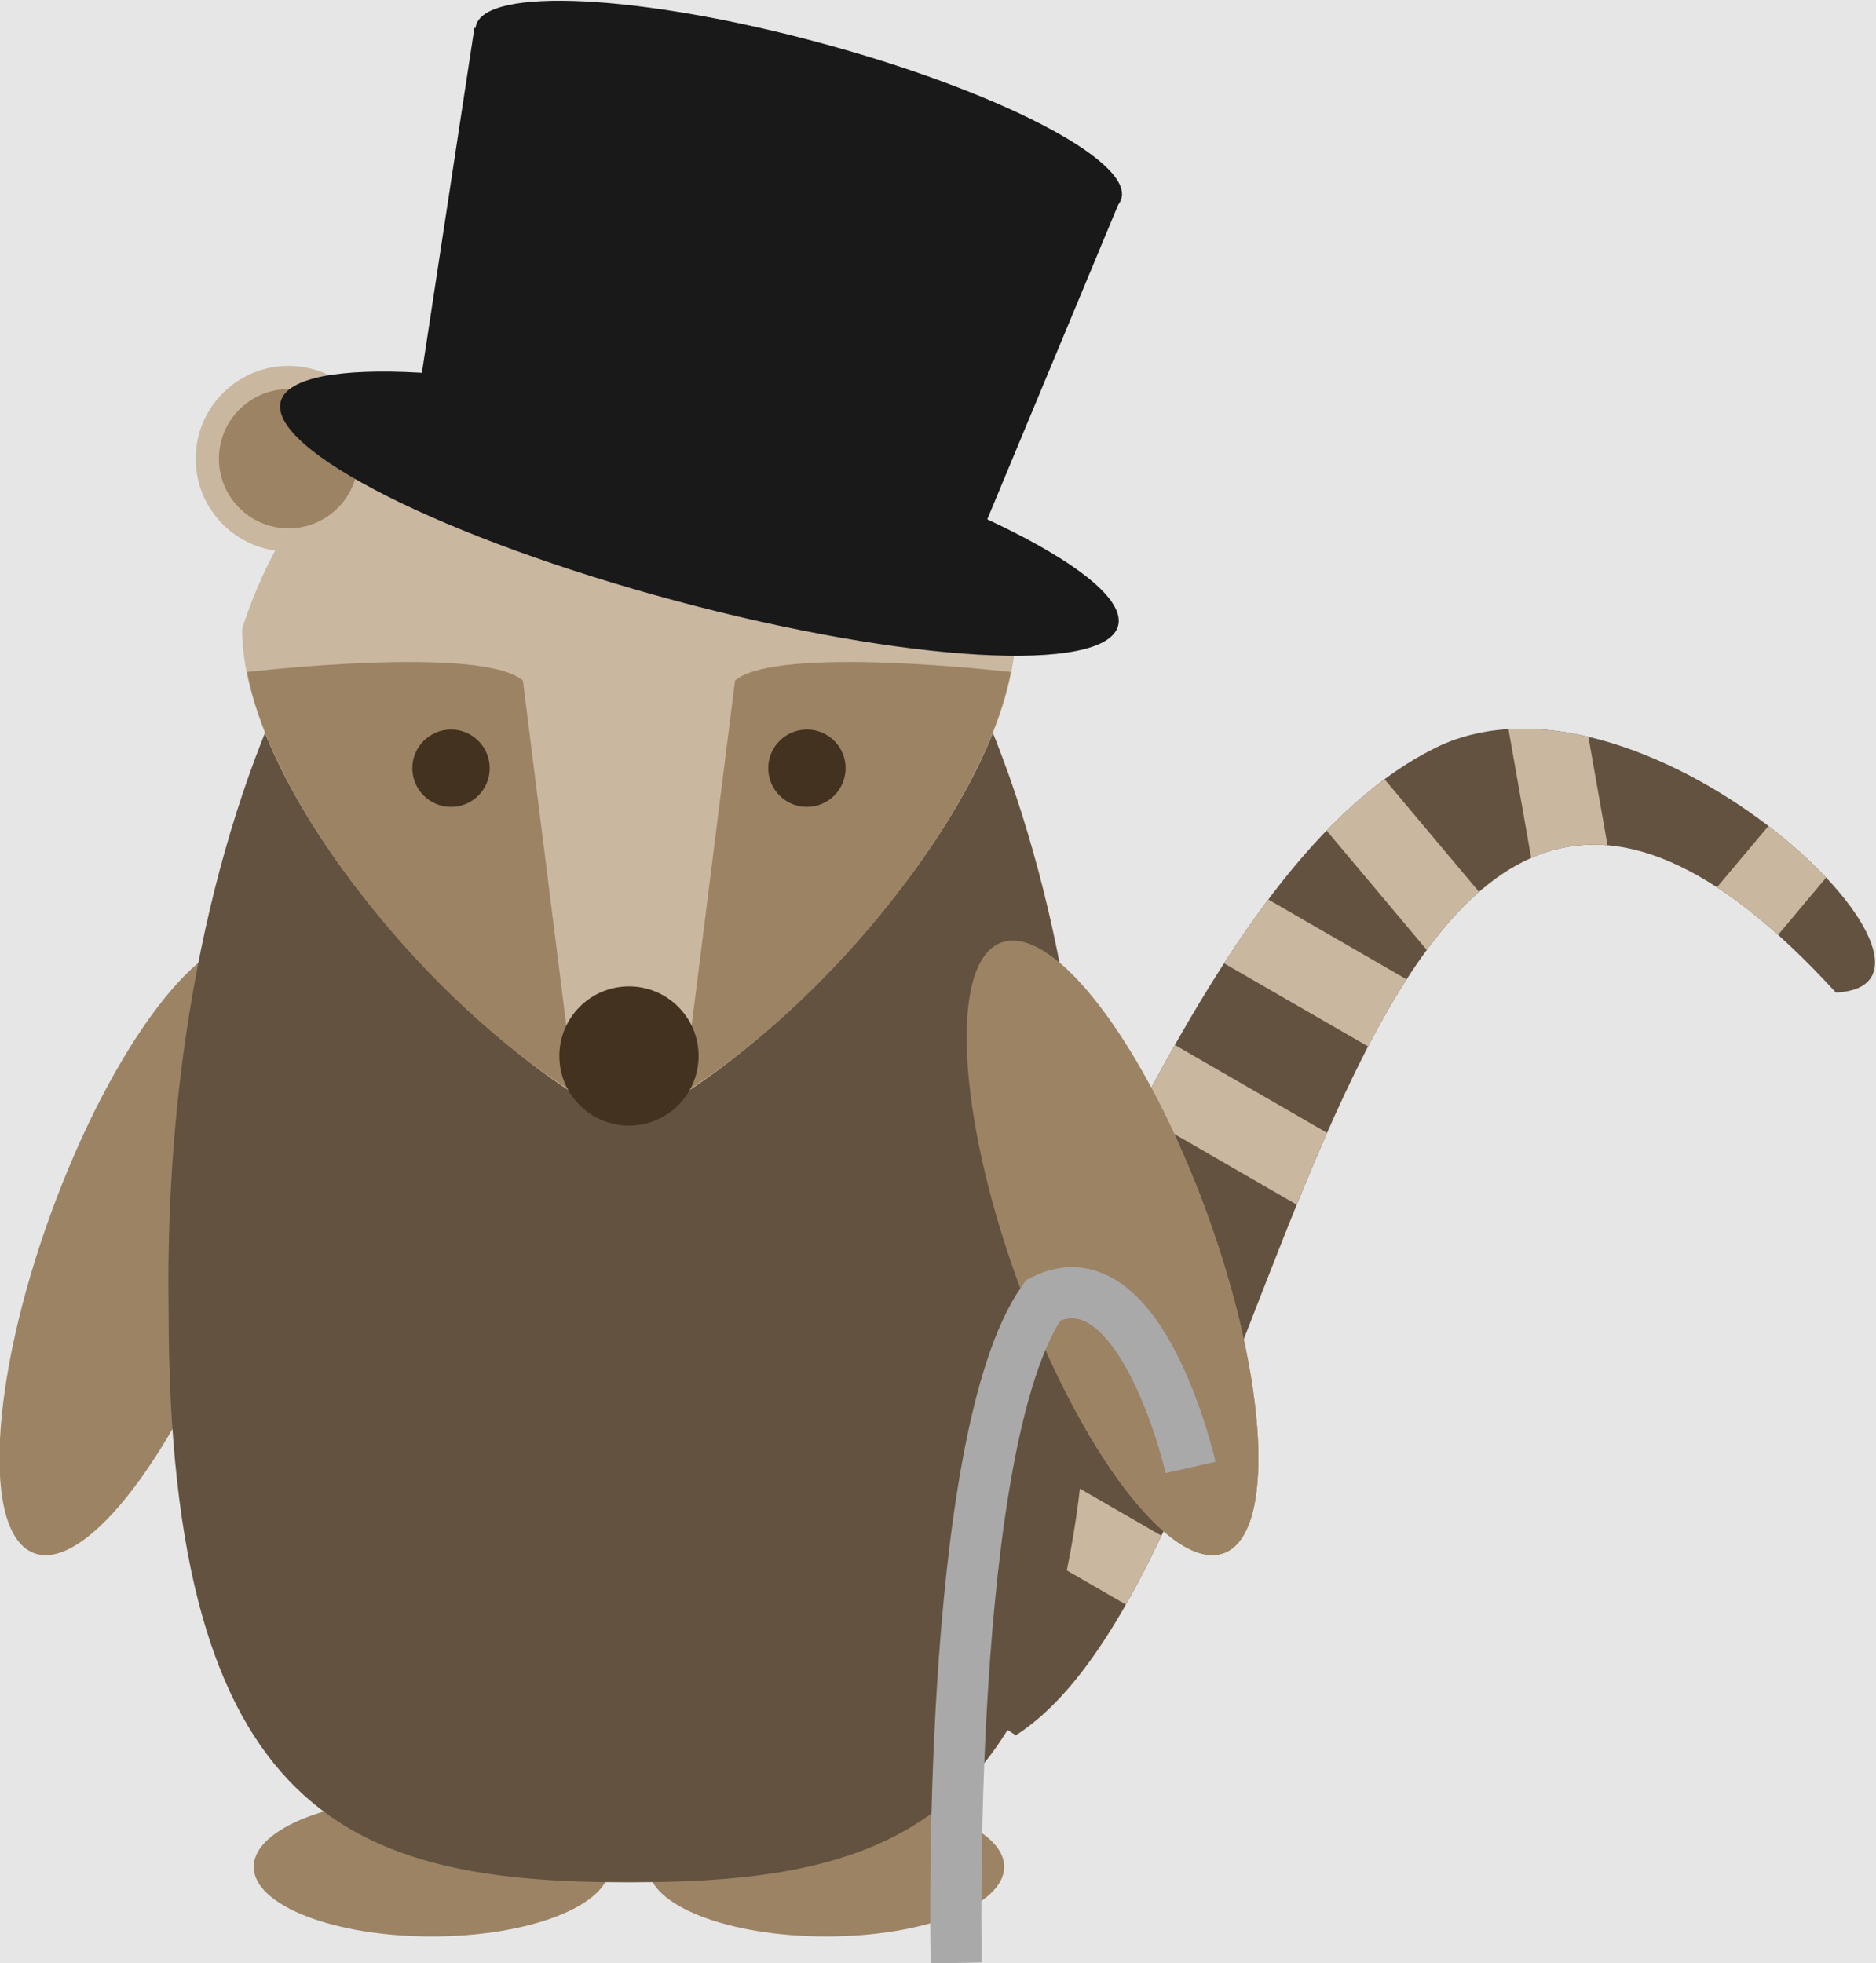 <?xml version="1.0" encoding="UTF-8" standalone="no"?>
<!-- Created with Inkscape (http://www.inkscape.org/) -->

<svg
   xmlns:dc="http://purl.org/dc/elements/1.1/"
   xmlns:cc="http://creativecommons.org/ns#"
   xmlns:rdf="http://www.w3.org/1999/02/22-rdf-syntax-ns#"
   xmlns:svg="http://www.w3.org/2000/svg"
   xmlns="http://www.w3.org/2000/svg"
   xmlns:sodipodi="http://sodipodi.sourceforge.net/DTD/sodipodi-0.dtd"
   xmlns:inkscape="http://www.inkscape.org/namespaces/inkscape"
   version="1.1"
   id="svg2"
   xml:space="preserve"
   width="109.945"
   height="115.064"
   viewBox="0 0 109.945 115.064"
   sodipodi:docname="Phileas_Fogg.svg"
   inkscape:version="0.92.2 5c3e80d, 2017-08-06"><defs
     id="defs6"><clipPath
       clipPathUnits="userSpaceOnUse"
       id="clipPath76"><path
         d="m 95.245,-96.379 c 8.504,12.586 14.627,34.016 25.512,39.118 9.184,4.082 24.151,-10.545 17.348,-10.885 -21.77,23.811 -23.811,-24.832 -36.057,-32.656 z"
         id="path74"
         inkscape:connector-curvature="0" /></clipPath></defs><sodipodi:namedview
     pagecolor="#ffffff"
     bordercolor="#666666"
     borderopacity="1"
     objecttolerance="10"
     gridtolerance="10"
     guidetolerance="10"
     inkscape:pageopacity="0"
     inkscape:pageshadow="2"
     inkscape:window-width="640"
     inkscape:window-height="480"
     id="namedview4"
     showgrid="false"
     inkscape:zoom="9.0636685"
     inkscape:cx="117.1975"
     inkscape:cy="47.030996"
     inkscape:current-layer="g10"
     inkscape:snap-global="false"
     fit-margin-top="0"
     fit-margin-left="0"
     fit-margin-right="0"
     fit-margin-bottom="0" /><g
     id="g10"
     inkscape:groupmode="layer"
     inkscape:label="80days"
     transform="matrix(1.333,0,0,-1.333,-114.283,176.268)"><rect
       style="opacity:1;fill:#e6e6e6;fill-opacity:1;fill-rule:evenodd;stroke:none;stroke-width:5.669;stroke-linecap:round;stroke-miterlimit:4;stroke-dasharray:none;stroke-dashoffset:0;stroke-opacity:1"
       id="rect1636"
       width="96.05"
       height="98.374"
       x="79.902"
       y="-135.756"
       transform="scale(1,-1)" /><g
       transform="translate(28.346,156.74)"
       id="g34" /><g
       transform="translate(28.346,156.74)"
       id="g54" /><path
       inkscape:connector-curvature="0"
       id="path60"
       style="fill:#9c8364;fill-opacity:1;fill-rule:nonzero;stroke:none"
       d="m 129.884,50.156 c 0,1.691 -3.503,3.061 -7.824,3.061 -4.321,0 -7.824,-1.371 -7.824,-3.061 0,-1.691 3.503,-3.061 7.824,-3.061 4.321,0 7.824,1.371 7.824,3.061 z" /><path
       inkscape:connector-curvature="0"
       id="path64"
       style="fill:#9c8364;fill-opacity:1;fill-rule:nonzero;stroke:none"
       d="m 112.536,50.156 c 0,1.691 -3.503,3.061 -7.824,3.061 -4.321,0 -7.824,-1.371 -7.824,-3.061 0,-1.691 3.503,-3.061 7.824,-3.061 4.321,0 7.824,1.371 7.824,3.061 z" /><path
       inkscape:connector-curvature="0"
       id="path68"
       style="fill:#62523f;fill-opacity:1;fill-rule:nonzero;stroke:none"
       d="m 123.591,60.361 c 8.504,12.586 14.627,34.016 25.512,39.118 9.184,4.082 24.151,-10.545 17.348,-10.885 C 144.681,112.405 142.64,63.763 130.394,55.938 Z" /><g
       clip-path="url(#clipPath76)"
       id="g72"
       transform="translate(28.346,156.74)"><g
         id="g78"><path
           inkscape:connector-curvature="0"
           id="path80"
           style="fill:#cab7a0;fill-opacity:1;fill-rule:nonzero;stroke:none"
           d="m 105.512,-72.34 1.701,2.946 11.783,-6.803 -1.701,-2.946 z" /></g><g
         id="g82"><path
           inkscape:connector-curvature="0"
           id="path84"
           style="fill:#cab7a0;fill-opacity:1;fill-rule:nonzero;stroke:none"
           d="m 108.913,-65.537 1.701,2.946 11.783,-6.803 -1.701,-2.946 z" /></g><g
         id="g86"><path
           inkscape:connector-curvature="0"
           id="path88"
           style="fill:#cab7a0;fill-opacity:1;fill-rule:nonzero;stroke:none"
           d="m 113.381,-58.245 2.606,2.187 8.746,-10.423 -2.606,-2.187 z" /></g><g
         id="g90"><path
           inkscape:connector-curvature="0"
           id="path92"
           style="fill:#cab7a0;fill-opacity:1;fill-rule:nonzero;stroke:none"
           d="m 123.003,-52.557 3.35,0.591 2.362,-13.4 -3.35,-0.591 z" /></g><g
         id="g94"><path
           inkscape:connector-curvature="0"
           id="path96"
           style="fill:#cab7a0;fill-opacity:1;fill-rule:nonzero;stroke:none"
           d="m 139.135,-56.058 2.606,-2.187 -8.746,-10.423 -2.606,2.187 z" /></g><g
         id="g98"><path
           inkscape:connector-curvature="0"
           id="path100"
           style="fill:#cab7a0;fill-opacity:1;fill-rule:nonzero;stroke:none"
           d="m 97.008,-89.348 1.701,2.946 11.783,-6.803 -1.701,-2.946 z" /></g></g><path
       inkscape:connector-curvature="0"
       id="path104"
       style="fill:#9c8364;fill-opacity:1;fill-rule:nonzero;stroke:none"
       d="M 97.013,90.794 C 94.718,91.629 90.669,86.296 87.971,78.881 85.272,71.467 84.945,64.779 87.24,63.944 c 2.295,-0.835 6.343,4.498 9.042,11.913 2.699,7.415 3.026,14.102 0.731,14.937 z" /><path
       inkscape:connector-curvature="0"
       id="path108"
       style="fill:#9c8364;fill-opacity:1;fill-rule:nonzero;stroke:none"
       d="m 139.533,63.944 c 2.295,0.835 1.968,7.523 -0.731,14.938 -2.699,7.415 -6.747,12.748 -9.042,11.913 -2.295,-0.835 -1.968,-7.523 0.731,-14.937 2.699,-7.415 6.747,-12.748 9.042,-11.913 z" /><path
       inkscape:connector-curvature="0"
       id="path112"
       style="fill:#62523f;fill-opacity:1;fill-rule:nonzero;stroke:none"
       d="m 133.626,74.647 c 0,-22.451 -8.164,-25.172 -20.24,-25.172 -12.076,0 -20.24,2.721 -20.24,25.172 -0.34,22.451 8.844,40.479 20.24,40.479 11.396,0 20.58,-18.028 20.24,-40.479 z" /><g
       id="g116"
       transform="translate(28.346,156.74)"><path
         inkscape:connector-curvature="0"
         id="path118"
         style="fill:#cab7a0;fill-opacity:1;fill-rule:nonzero;stroke:none"
         d="m 102.048,-52.158 c 0,-7.484 -10.205,-18.709 -17.008,-21.77 -6.803,3.061 -17.008,14.287 -17.008,21.77 5.443,17.008 28.573,17.008 34.016,0 z" /></g><g
       id="g120"
       transform="translate(28.346,156.74)"><path
         inkscape:connector-curvature="0"
         id="path122"
         style="fill:#9c8364;fill-opacity:1;fill-rule:nonzero;stroke:none"
         d="m 68.254,-54.053 c 0,0 10.266,1.208 12.123,-0.374 2.282,-18.141 2.282,-18.141 2.282,-18.141 -6.429,3.976 -13.266,12.467 -14.406,18.515 z" /></g><g
       id="g124"
       transform="translate(28.346,156.74)"><path
         inkscape:connector-curvature="0"
         id="path126"
         style="fill:#9c8364;fill-opacity:1;fill-rule:nonzero;stroke:none"
         d="m 101.827,-54.053 c 0,0 -10.266,1.208 -12.123,-0.374 -2.282,-18.141 -2.282,-18.141 -2.282,-18.141 6.429,3.976 13.266,12.467 14.406,18.515 z" /></g><g
       id="g128"
       transform="translate(28.346,156.74)"><path
         inkscape:connector-curvature="0"
         id="path130"
         style="fill:#42321f;fill-opacity:1;fill-rule:nonzero;stroke:none"
         d="m 88.102,-70.935 c 0,1.691 -1.371,3.061 -3.061,3.061 -1.691,0 -3.061,-1.371 -3.061,-3.061 0,-1.691 1.371,-3.061 3.061,-3.061 1.691,0 3.061,1.371 3.061,3.061 z" /></g><g
       id="g132"
       transform="translate(28.346,156.74)"><path
         inkscape:connector-curvature="0"
         id="path134"
         style="fill:#42321f;fill-opacity:1;fill-rule:nonzero;stroke:none"
         d="m 94.565,-58.281 c 0,0.939 -0.761,1.701 -1.701,1.701 -0.939,0 -1.701,-0.762 -1.701,-1.701 0,-0.939 0.761,-1.701 1.701,-1.701 0.939,0 1.701,0.761 1.701,1.701 z" /></g><g
       id="g136"
       transform="translate(28.346,156.74)"><path
         inkscape:connector-curvature="0"
         id="path138"
         style="fill:#42321f;fill-opacity:1;fill-rule:nonzero;stroke:none"
         d="m 78.918,-58.281 c 0,0.939 -0.762,1.701 -1.701,1.701 -0.939,0 -1.701,-0.762 -1.701,-1.701 0,-0.939 0.762,-1.701 1.701,-1.701 0.939,0 1.701,0.761 1.701,1.701 z" /></g><g
       id="g148"
       transform="translate(28.346,156.74)"><path
         inkscape:connector-curvature="0"
         id="path150"
         style="fill:#cab7a0;fill-opacity:1;fill-rule:nonzero;stroke:none"
         d="m 74.155,-44.675 c 0,2.254 -1.827,4.082 -4.082,4.082 -2.254,0 -4.082,-1.827 -4.082,-4.082 0,-2.254 1.827,-4.082 4.082,-4.082 2.254,0 4.082,1.827 4.082,4.082 z" /></g><g
       id="g152"
       transform="translate(28.346,156.74)"><path
         inkscape:connector-curvature="0"
         id="path154"
         style="fill:#9c8364;fill-opacity:1;fill-rule:nonzero;stroke:none"
         d="m 73.135,-44.675 c 0,1.691 -1.371,3.061 -3.061,3.061 -1.691,0 -3.061,-1.371 -3.061,-3.061 0,-1.691 1.371,-3.061 3.061,-3.061 1.691,0 3.061,1.371 3.061,3.061 z" /></g><path
       inkscape:connector-curvature="0"
       id="path160"
       style="fill:#191919;fill-opacity:1;fill-rule:nonzero;stroke:none;stroke-width:1"
       d="m 134.89,104.718 c 0.567,2.118 -7.213,6.043 -17.379,8.767 -10.166,2.724 -18.866,3.215 -19.434,1.097 -0.567,-2.118 7.213,-6.043 17.379,-8.767 10.166,-2.724 18.866,-3.215 19.434,-1.097 z" /><path
       inkscape:connector-curvature="0"
       id="path164"
       style="fill:#191919;fill-opacity:1;fill-rule:nonzero;stroke:none;stroke-width:1"
       d="m 103.886,113.242 24.159,-6.473 6.924,16.64 -28.377,7.603 z" /><path
       inkscape:connector-curvature="0"
       id="path168"
       style="fill:#191919;fill-opacity:1;fill-rule:nonzero;stroke:none;stroke-width:1"
       d="m 135.039,123.514 c 0.454,1.694 -5.53,4.77 -13.366,6.869 -7.836,2.1 -14.556,2.428 -15.01,0.734 -0.454,-1.694 5.53,-4.77 13.366,-6.869 7.836,-2.1 14.556,-2.428 15.01,-0.734 z" /><path
       d="m 139.533,63.944 c 2.295,0.835 1.968,7.523 -0.731,14.938 -2.699,7.415 -6.747,12.748 -9.042,11.913 -2.295,-0.835 -1.968,-7.523 0.731,-14.937 2.699,-7.415 6.747,-12.748 9.042,-11.913 z"
       style="fill:#9c8364;fill-opacity:1;fill-rule:nonzero;stroke:none"
       id="path119"
       inkscape:connector-curvature="0" /><path
       style="fill:none;fill-rule:evenodd;stroke:#a9a9a9;stroke-width:2.25;stroke-linecap:butt;stroke-linejoin:miter;stroke-opacity:1"
       d="m 127.774,45.928 c 0,0 -0.512,22.981 3.827,29.147 4.318,2.17 6.477,-7.36 6.477,-7.36"
       id="path121"
       inkscape:connector-curvature="0"
       sodipodi:nodetypes="ccc" /></g></svg>